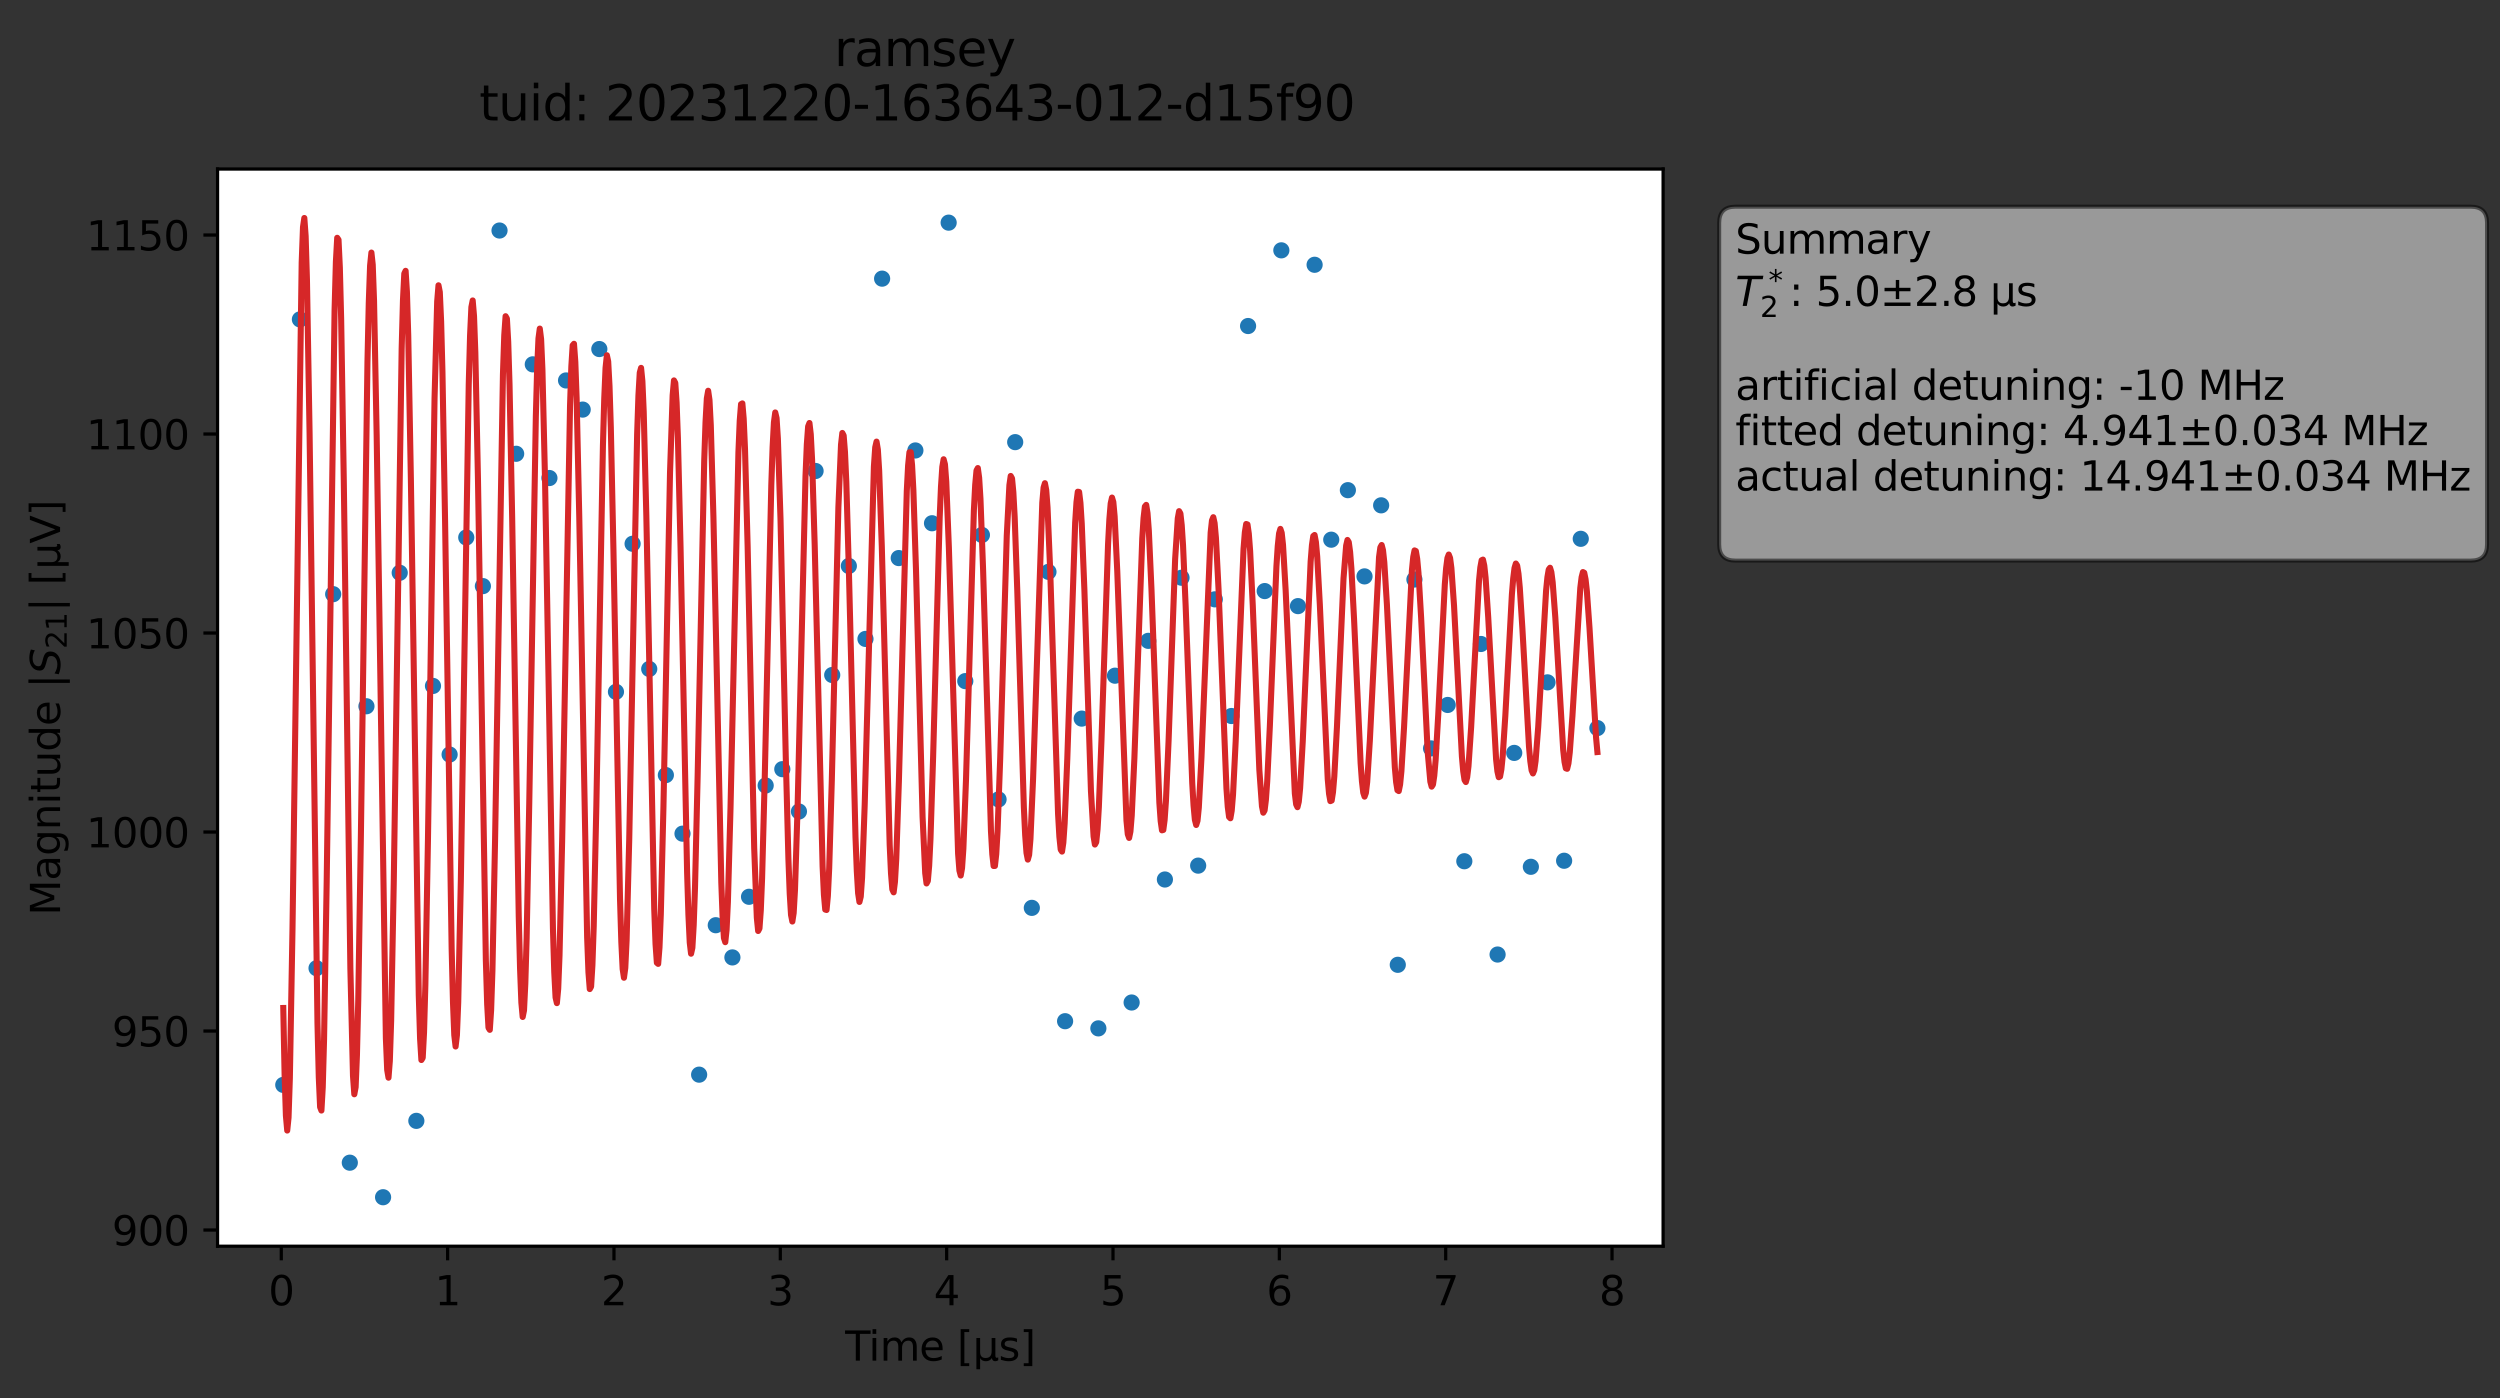 <?xml version="1.0" encoding="utf-8" standalone="no"?>
<!DOCTYPE svg PUBLIC "-//W3C//DTD SVG 1.1//EN"
  "http://www.w3.org/Graphics/SVG/1.1/DTD/svg11.dtd">
<svg xmlns:xlink="http://www.w3.org/1999/xlink" width="617.626pt" height="345.428pt" viewBox="0 0 617.626 345.428" xmlns="http://www.w3.org/2000/svg" version="1.1">
 <rect x="0" y="0" width="617.626" height="345.428" fill="#333333" stroke="none"/>
 <defs>
  <style type="text/css">*{stroke-linejoin: round; stroke-linecap: butt}</style>
 </defs>
 <g id="figure_1">
  <g id="patch_1">
   <path d="M 0 345.428 
L 617.626 345.428 
L 617.626 -0 
L 0 -0 
L 0 345.428 
z
" style="fill: none; opacity: 0"/>
  </g>
  <g id="axes_1">
   <g id="patch_2">
    <path d="M 53.75 307.872 
L 410.87 307.872 
L 410.87 41.76 
L 53.75 41.76 
z
" style="fill: #ffffff"/>
   </g>
   <g id="matplotlib.axis_1">
    <g id="xtick_1">
     <g id="line2d_1">
      <defs>
       <path id="m373c7eb86a" d="M 0 0 
L 0 3.5 
" style="stroke: #000000; stroke-width: 0.8"/>
      </defs>
      <g>
       <use xlink:href="#m373c7eb86a" x="69.49" y="307.872" style="stroke: #000000; stroke-width: 0.8"/>
      </g>
     </g>
     <g id="text_1">
      <!-- 0 -->
      <g transform="translate(66.308 322.47) scale(0.1 -0.1)">
       <defs>
        <path id="DejaVuSans-30" d="M 2034 4250 
Q 1547 4250 1301 3770 
Q 1056 3291 1056 2328 
Q 1056 1369 1301 889 
Q 1547 409 2034 409 
Q 2525 409 2770 889 
Q 3016 1369 3016 2328 
Q 3016 3291 2770 3770 
Q 2525 4250 2034 4250 
z
M 2034 4750 
Q 2819 4750 3233 4129 
Q 3647 3509 3647 2328 
Q 3647 1150 3233 529 
Q 2819 -91 2034 -91 
Q 1250 -91 836 529 
Q 422 1150 422 2328 
Q 422 3509 836 4129 
Q 1250 4750 2034 4750 
z
" transform="scale(0.016)"/>
       </defs>
       <use xlink:href="#DejaVuSans-30"/>
      </g>
     </g>
    </g>
    <g id="xtick_2">
     <g id="line2d_2">
      <g>
       <use xlink:href="#m373c7eb86a" x="110.585" y="307.872" style="stroke: #000000; stroke-width: 0.8"/>
      </g>
     </g>
     <g id="text_2">
      <!-- 1 -->
      <g transform="translate(107.404 322.47) scale(0.1 -0.1)">
       <defs>
        <path id="DejaVuSans-31" d="M 794 531 
L 1825 531 
L 1825 4091 
L 703 3866 
L 703 4441 
L 1819 4666 
L 2450 4666 
L 2450 531 
L 3481 531 
L 3481 0 
L 794 0 
L 794 531 
z
" transform="scale(0.016)"/>
       </defs>
       <use xlink:href="#DejaVuSans-31"/>
      </g>
     </g>
    </g>
    <g id="xtick_3">
     <g id="line2d_3">
      <g>
       <use xlink:href="#m373c7eb86a" x="151.681" y="307.872" style="stroke: #000000; stroke-width: 0.8"/>
      </g>
     </g>
     <g id="text_3">
      <!-- 2 -->
      <g transform="translate(148.499 322.47) scale(0.1 -0.1)">
       <defs>
        <path id="DejaVuSans-32" d="M 1228 531 
L 3431 531 
L 3431 0 
L 469 0 
L 469 531 
Q 828 903 1448 1529 
Q 2069 2156 2228 2338 
Q 2531 2678 2651 2914 
Q 2772 3150 2772 3378 
Q 2772 3750 2511 3984 
Q 2250 4219 1831 4219 
Q 1534 4219 1204 4116 
Q 875 4013 500 3803 
L 500 4441 
Q 881 4594 1212 4672 
Q 1544 4750 1819 4750 
Q 2544 4750 2975 4387 
Q 3406 4025 3406 3419 
Q 3406 3131 3298 2873 
Q 3191 2616 2906 2266 
Q 2828 2175 2409 1742 
Q 1991 1309 1228 531 
z
" transform="scale(0.016)"/>
       </defs>
       <use xlink:href="#DejaVuSans-32"/>
      </g>
     </g>
    </g>
    <g id="xtick_4">
     <g id="line2d_4">
      <g>
       <use xlink:href="#m373c7eb86a" x="192.776" y="307.872" style="stroke: #000000; stroke-width: 0.8"/>
      </g>
     </g>
     <g id="text_4">
      <!-- 3 -->
      <g transform="translate(189.595 322.47) scale(0.1 -0.1)">
       <defs>
        <path id="DejaVuSans-33" d="M 2597 2516 
Q 3050 2419 3304 2112 
Q 3559 1806 3559 1356 
Q 3559 666 3084 287 
Q 2609 -91 1734 -91 
Q 1441 -91 1130 -33 
Q 819 25 488 141 
L 488 750 
Q 750 597 1062 519 
Q 1375 441 1716 441 
Q 2309 441 2620 675 
Q 2931 909 2931 1356 
Q 2931 1769 2642 2001 
Q 2353 2234 1838 2234 
L 1294 2234 
L 1294 2753 
L 1863 2753 
Q 2328 2753 2575 2939 
Q 2822 3125 2822 3475 
Q 2822 3834 2567 4026 
Q 2313 4219 1838 4219 
Q 1578 4219 1281 4162 
Q 984 4106 628 3988 
L 628 4550 
Q 988 4650 1302 4700 
Q 1616 4750 1894 4750 
Q 2613 4750 3031 4423 
Q 3450 4097 3450 3541 
Q 3450 3153 3228 2886 
Q 3006 2619 2597 2516 
z
" transform="scale(0.016)"/>
       </defs>
       <use xlink:href="#DejaVuSans-33"/>
      </g>
     </g>
    </g>
    <g id="xtick_5">
     <g id="line2d_5">
      <g>
       <use xlink:href="#m373c7eb86a" x="233.872" y="307.872" style="stroke: #000000; stroke-width: 0.8"/>
      </g>
     </g>
     <g id="text_5">
      <!-- 4 -->
      <g transform="translate(230.69 322.47) scale(0.1 -0.1)">
       <defs>
        <path id="DejaVuSans-34" d="M 2419 4116 
L 825 1625 
L 2419 1625 
L 2419 4116 
z
M 2253 4666 
L 3047 4666 
L 3047 1625 
L 3713 1625 
L 3713 1100 
L 3047 1100 
L 3047 0 
L 2419 0 
L 2419 1100 
L 313 1100 
L 313 1709 
L 2253 4666 
z
" transform="scale(0.016)"/>
       </defs>
       <use xlink:href="#DejaVuSans-34"/>
      </g>
     </g>
    </g>
    <g id="xtick_6">
     <g id="line2d_6">
      <g>
       <use xlink:href="#m373c7eb86a" x="274.967" y="307.872" style="stroke: #000000; stroke-width: 0.8"/>
      </g>
     </g>
     <g id="text_6">
      <!-- 5 -->
      <g transform="translate(271.786 322.47) scale(0.1 -0.1)">
       <defs>
        <path id="DejaVuSans-35" d="M 691 4666 
L 3169 4666 
L 3169 4134 
L 1269 4134 
L 1269 2991 
Q 1406 3038 1543 3061 
Q 1681 3084 1819 3084 
Q 2600 3084 3056 2656 
Q 3513 2228 3513 1497 
Q 3513 744 3044 326 
Q 2575 -91 1722 -91 
Q 1428 -91 1123 -41 
Q 819 9 494 109 
L 494 744 
Q 775 591 1075 516 
Q 1375 441 1709 441 
Q 2250 441 2565 725 
Q 2881 1009 2881 1497 
Q 2881 1984 2565 2268 
Q 2250 2553 1709 2553 
Q 1456 2553 1204 2497 
Q 953 2441 691 2322 
L 691 4666 
z
" transform="scale(0.016)"/>
       </defs>
       <use xlink:href="#DejaVuSans-35"/>
      </g>
     </g>
    </g>
    <g id="xtick_7">
     <g id="line2d_7">
      <g>
       <use xlink:href="#m373c7eb86a" x="316.063" y="307.872" style="stroke: #000000; stroke-width: 0.8"/>
      </g>
     </g>
     <g id="text_7">
      <!-- 6 -->
      <g transform="translate(312.881 322.47) scale(0.1 -0.1)">
       <defs>
        <path id="DejaVuSans-36" d="M 2113 2584 
Q 1688 2584 1439 2293 
Q 1191 2003 1191 1497 
Q 1191 994 1439 701 
Q 1688 409 2113 409 
Q 2538 409 2786 701 
Q 3034 994 3034 1497 
Q 3034 2003 2786 2293 
Q 2538 2584 2113 2584 
z
M 3366 4563 
L 3366 3988 
Q 3128 4100 2886 4159 
Q 2644 4219 2406 4219 
Q 1781 4219 1451 3797 
Q 1122 3375 1075 2522 
Q 1259 2794 1537 2939 
Q 1816 3084 2150 3084 
Q 2853 3084 3261 2657 
Q 3669 2231 3669 1497 
Q 3669 778 3244 343 
Q 2819 -91 2113 -91 
Q 1303 -91 875 529 
Q 447 1150 447 2328 
Q 447 3434 972 4092 
Q 1497 4750 2381 4750 
Q 2619 4750 2861 4703 
Q 3103 4656 3366 4563 
z
" transform="scale(0.016)"/>
       </defs>
       <use xlink:href="#DejaVuSans-36"/>
      </g>
     </g>
    </g>
    <g id="xtick_8">
     <g id="line2d_8">
      <g>
       <use xlink:href="#m373c7eb86a" x="357.158" y="307.872" style="stroke: #000000; stroke-width: 0.8"/>
      </g>
     </g>
     <g id="text_8">
      <!-- 7 -->
      <g transform="translate(353.977 322.47) scale(0.1 -0.1)">
       <defs>
        <path id="DejaVuSans-37" d="M 525 4666 
L 3525 4666 
L 3525 4397 
L 1831 0 
L 1172 0 
L 2766 4134 
L 525 4134 
L 525 4666 
z
" transform="scale(0.016)"/>
       </defs>
       <use xlink:href="#DejaVuSans-37"/>
      </g>
     </g>
    </g>
    <g id="xtick_9">
     <g id="line2d_9">
      <g>
       <use xlink:href="#m373c7eb86a" x="398.254" y="307.872" style="stroke: #000000; stroke-width: 0.8"/>
      </g>
     </g>
     <g id="text_9">
      <!-- 8 -->
      <g transform="translate(395.072 322.47) scale(0.1 -0.1)">
       <defs>
        <path id="DejaVuSans-38" d="M 2034 2216 
Q 1584 2216 1326 1975 
Q 1069 1734 1069 1313 
Q 1069 891 1326 650 
Q 1584 409 2034 409 
Q 2484 409 2743 651 
Q 3003 894 3003 1313 
Q 3003 1734 2745 1975 
Q 2488 2216 2034 2216 
z
M 1403 2484 
Q 997 2584 770 2862 
Q 544 3141 544 3541 
Q 544 4100 942 4425 
Q 1341 4750 2034 4750 
Q 2731 4750 3128 4425 
Q 3525 4100 3525 3541 
Q 3525 3141 3298 2862 
Q 3072 2584 2669 2484 
Q 3125 2378 3379 2068 
Q 3634 1759 3634 1313 
Q 3634 634 3220 271 
Q 2806 -91 2034 -91 
Q 1263 -91 848 271 
Q 434 634 434 1313 
Q 434 1759 690 2068 
Q 947 2378 1403 2484 
z
M 1172 3481 
Q 1172 3119 1398 2916 
Q 1625 2713 2034 2713 
Q 2441 2713 2670 2916 
Q 2900 3119 2900 3481 
Q 2900 3844 2670 4047 
Q 2441 4250 2034 4250 
Q 1625 4250 1398 4047 
Q 1172 3844 1172 3481 
z
" transform="scale(0.016)"/>
       </defs>
       <use xlink:href="#DejaVuSans-38"/>
      </g>
     </g>
    </g>
    <g id="text_10">
     <!-- Time [μs] -->
     <g transform="translate(208.8 336.149) scale(0.1 -0.1)">
      <defs>
       <path id="DejaVuSans-54" d="M -19 4666 
L 3928 4666 
L 3928 4134 
L 2272 4134 
L 2272 0 
L 1638 0 
L 1638 4134 
L -19 4134 
L -19 4666 
z
" transform="scale(0.016)"/>
       <path id="DejaVuSans-69" d="M 603 3500 
L 1178 3500 
L 1178 0 
L 603 0 
L 603 3500 
z
M 603 4863 
L 1178 4863 
L 1178 4134 
L 603 4134 
L 603 4863 
z
" transform="scale(0.016)"/>
       <path id="DejaVuSans-6d" d="M 3328 2828 
Q 3544 3216 3844 3400 
Q 4144 3584 4550 3584 
Q 5097 3584 5394 3201 
Q 5691 2819 5691 2113 
L 5691 0 
L 5113 0 
L 5113 2094 
Q 5113 2597 4934 2840 
Q 4756 3084 4391 3084 
Q 3944 3084 3684 2787 
Q 3425 2491 3425 1978 
L 3425 0 
L 2847 0 
L 2847 2094 
Q 2847 2600 2669 2842 
Q 2491 3084 2119 3084 
Q 1678 3084 1418 2786 
Q 1159 2488 1159 1978 
L 1159 0 
L 581 0 
L 581 3500 
L 1159 3500 
L 1159 2956 
Q 1356 3278 1631 3431 
Q 1906 3584 2284 3584 
Q 2666 3584 2933 3390 
Q 3200 3197 3328 2828 
z
" transform="scale(0.016)"/>
       <path id="DejaVuSans-65" d="M 3597 1894 
L 3597 1613 
L 953 1613 
Q 991 1019 1311 708 
Q 1631 397 2203 397 
Q 2534 397 2845 478 
Q 3156 559 3463 722 
L 3463 178 
Q 3153 47 2828 -22 
Q 2503 -91 2169 -91 
Q 1331 -91 842 396 
Q 353 884 353 1716 
Q 353 2575 817 3079 
Q 1281 3584 2069 3584 
Q 2775 3584 3186 3129 
Q 3597 2675 3597 1894 
z
M 3022 2063 
Q 3016 2534 2758 2815 
Q 2500 3097 2075 3097 
Q 1594 3097 1305 2825 
Q 1016 2553 972 2059 
L 3022 2063 
z
" transform="scale(0.016)"/>
       <path id="DejaVuSans-20" transform="scale(0.016)"/>
       <path id="DejaVuSans-5b" d="M 550 4863 
L 1875 4863 
L 1875 4416 
L 1125 4416 
L 1125 -397 
L 1875 -397 
L 1875 -844 
L 550 -844 
L 550 4863 
z
" transform="scale(0.016)"/>
       <path id="DejaVuSans-3bc" d="M 544 -1331 
L 544 3500 
L 1119 3500 
L 1119 1325 
Q 1119 872 1334 640 
Q 1550 409 1972 409 
Q 2434 409 2667 671 
Q 2900 934 2900 1459 
L 2900 3500 
L 3475 3500 
L 3475 806 
Q 3475 619 3529 530 
Q 3584 441 3700 441 
Q 3728 441 3778 458 
Q 3828 475 3916 513 
L 3916 50 
Q 3788 -22 3673 -56 
Q 3559 -91 3450 -91 
Q 3234 -91 3106 31 
Q 2978 153 2931 403 
Q 2775 156 2548 32 
Q 2322 -91 2016 -91 
Q 1697 -91 1473 31 
Q 1250 153 1119 397 
L 1119 -1331 
L 544 -1331 
z
" transform="scale(0.016)"/>
       <path id="DejaVuSans-73" d="M 2834 3397 
L 2834 2853 
Q 2591 2978 2328 3040 
Q 2066 3103 1784 3103 
Q 1356 3103 1142 2972 
Q 928 2841 928 2578 
Q 928 2378 1081 2264 
Q 1234 2150 1697 2047 
L 1894 2003 
Q 2506 1872 2764 1633 
Q 3022 1394 3022 966 
Q 3022 478 2636 193 
Q 2250 -91 1575 -91 
Q 1294 -91 989 -36 
Q 684 19 347 128 
L 347 722 
Q 666 556 975 473 
Q 1284 391 1588 391 
Q 1994 391 2212 530 
Q 2431 669 2431 922 
Q 2431 1156 2273 1281 
Q 2116 1406 1581 1522 
L 1381 1569 
Q 847 1681 609 1914 
Q 372 2147 372 2553 
Q 372 3047 722 3315 
Q 1072 3584 1716 3584 
Q 2034 3584 2315 3537 
Q 2597 3491 2834 3397 
z
" transform="scale(0.016)"/>
       <path id="DejaVuSans-5d" d="M 1947 4863 
L 1947 -844 
L 622 -844 
L 622 -397 
L 1369 -397 
L 1369 4416 
L 622 4416 
L 622 4863 
L 1947 4863 
z
" transform="scale(0.016)"/>
      </defs>
      <use xlink:href="#DejaVuSans-54"/>
      <use xlink:href="#DejaVuSans-69" x="57.959"/>
      <use xlink:href="#DejaVuSans-6d" x="85.742"/>
      <use xlink:href="#DejaVuSans-65" x="183.154"/>
      <use xlink:href="#DejaVuSans-20" x="244.678"/>
      <use xlink:href="#DejaVuSans-5b" x="276.465"/>
      <use xlink:href="#DejaVuSans-3bc" x="315.479"/>
      <use xlink:href="#DejaVuSans-73" x="379.102"/>
      <use xlink:href="#DejaVuSans-5d" x="431.201"/>
     </g>
    </g>
   </g>
   <g id="matplotlib.axis_2">
    <g id="ytick_1">
     <g id="line2d_10">
      <defs>
       <path id="m3b651cd69f" d="M 0 0 
L -3.5 0 
" style="stroke: #000000; stroke-width: 0.8"/>
      </defs>
      <g>
       <use xlink:href="#m3b651cd69f" x="53.75" y="303.878" style="stroke: #000000; stroke-width: 0.8"/>
      </g>
     </g>
     <g id="text_11">
      <!-- 900 -->
      <g transform="translate(27.663 307.678) scale(0.1 -0.1)">
       <defs>
        <path id="DejaVuSans-39" d="M 703 97 
L 703 672 
Q 941 559 1184 500 
Q 1428 441 1663 441 
Q 2288 441 2617 861 
Q 2947 1281 2994 2138 
Q 2813 1869 2534 1725 
Q 2256 1581 1919 1581 
Q 1219 1581 811 2004 
Q 403 2428 403 3163 
Q 403 3881 828 4315 
Q 1253 4750 1959 4750 
Q 2769 4750 3195 4129 
Q 3622 3509 3622 2328 
Q 3622 1225 3098 567 
Q 2575 -91 1691 -91 
Q 1453 -91 1209 -44 
Q 966 3 703 97 
z
M 1959 2075 
Q 2384 2075 2632 2365 
Q 2881 2656 2881 3163 
Q 2881 3666 2632 3958 
Q 2384 4250 1959 4250 
Q 1534 4250 1286 3958 
Q 1038 3666 1038 3163 
Q 1038 2656 1286 2365 
Q 1534 2075 1959 2075 
z
" transform="scale(0.016)"/>
       </defs>
       <use xlink:href="#DejaVuSans-39"/>
       <use xlink:href="#DejaVuSans-30" x="63.623"/>
       <use xlink:href="#DejaVuSans-30" x="127.246"/>
      </g>
     </g>
    </g>
    <g id="ytick_2">
     <g id="line2d_11">
      <g>
       <use xlink:href="#m3b651cd69f" x="53.75" y="254.716" style="stroke: #000000; stroke-width: 0.8"/>
      </g>
     </g>
     <g id="text_12">
      <!-- 950 -->
      <g transform="translate(27.663 258.515) scale(0.1 -0.1)">
       <use xlink:href="#DejaVuSans-39"/>
       <use xlink:href="#DejaVuSans-35" x="63.623"/>
       <use xlink:href="#DejaVuSans-30" x="127.246"/>
      </g>
     </g>
    </g>
    <g id="ytick_3">
     <g id="line2d_12">
      <g>
       <use xlink:href="#m3b651cd69f" x="53.75" y="205.553" style="stroke: #000000; stroke-width: 0.8"/>
      </g>
     </g>
     <g id="text_13">
      <!-- 1000 -->
      <g transform="translate(21.3 209.352) scale(0.1 -0.1)">
       <use xlink:href="#DejaVuSans-31"/>
       <use xlink:href="#DejaVuSans-30" x="63.623"/>
       <use xlink:href="#DejaVuSans-30" x="127.246"/>
       <use xlink:href="#DejaVuSans-30" x="190.869"/>
      </g>
     </g>
    </g>
    <g id="ytick_4">
     <g id="line2d_13">
      <g>
       <use xlink:href="#m3b651cd69f" x="53.75" y="156.39" style="stroke: #000000; stroke-width: 0.8"/>
      </g>
     </g>
     <g id="text_14">
      <!-- 1050 -->
      <g transform="translate(21.3 160.189) scale(0.1 -0.1)">
       <use xlink:href="#DejaVuSans-31"/>
       <use xlink:href="#DejaVuSans-30" x="63.623"/>
       <use xlink:href="#DejaVuSans-35" x="127.246"/>
       <use xlink:href="#DejaVuSans-30" x="190.869"/>
      </g>
     </g>
    </g>
    <g id="ytick_5">
     <g id="line2d_14">
      <g>
       <use xlink:href="#m3b651cd69f" x="53.75" y="107.227" style="stroke: #000000; stroke-width: 0.8"/>
      </g>
     </g>
     <g id="text_15">
      <!-- 1100 -->
      <g transform="translate(21.3 111.026) scale(0.1 -0.1)">
       <use xlink:href="#DejaVuSans-31"/>
       <use xlink:href="#DejaVuSans-31" x="63.623"/>
       <use xlink:href="#DejaVuSans-30" x="127.246"/>
       <use xlink:href="#DejaVuSans-30" x="190.869"/>
      </g>
     </g>
    </g>
    <g id="ytick_6">
     <g id="line2d_15">
      <g>
       <use xlink:href="#m3b651cd69f" x="53.75" y="58.064" style="stroke: #000000; stroke-width: 0.8"/>
      </g>
     </g>
     <g id="text_16">
      <!-- 1150 -->
      <g transform="translate(21.3 61.863) scale(0.1 -0.1)">
       <use xlink:href="#DejaVuSans-31"/>
       <use xlink:href="#DejaVuSans-31" x="63.623"/>
       <use xlink:href="#DejaVuSans-35" x="127.246"/>
       <use xlink:href="#DejaVuSans-30" x="190.869"/>
      </g>
     </g>
    </g>
    <g id="text_17">
     <!-- Magnitude |$S_{21}|$ [μV] -->
     <g transform="translate(14.9 226.166) rotate(-90) scale(0.1 -0.1)">
      <defs>
       <path id="DejaVuSans-4d" d="M 628 4666 
L 1569 4666 
L 2759 1491 
L 3956 4666 
L 4897 4666 
L 4897 0 
L 4281 0 
L 4281 4097 
L 3078 897 
L 2444 897 
L 1241 4097 
L 1241 0 
L 628 0 
L 628 4666 
z
" transform="scale(0.016)"/>
       <path id="DejaVuSans-61" d="M 2194 1759 
Q 1497 1759 1228 1600 
Q 959 1441 959 1056 
Q 959 750 1161 570 
Q 1363 391 1709 391 
Q 2188 391 2477 730 
Q 2766 1069 2766 1631 
L 2766 1759 
L 2194 1759 
z
M 3341 1997 
L 3341 0 
L 2766 0 
L 2766 531 
Q 2569 213 2275 61 
Q 1981 -91 1556 -91 
Q 1019 -91 701 211 
Q 384 513 384 1019 
Q 384 1609 779 1909 
Q 1175 2209 1959 2209 
L 2766 2209 
L 2766 2266 
Q 2766 2663 2505 2880 
Q 2244 3097 1772 3097 
Q 1472 3097 1187 3025 
Q 903 2953 641 2809 
L 641 3341 
Q 956 3463 1253 3523 
Q 1550 3584 1831 3584 
Q 2591 3584 2966 3190 
Q 3341 2797 3341 1997 
z
" transform="scale(0.016)"/>
       <path id="DejaVuSans-67" d="M 2906 1791 
Q 2906 2416 2648 2759 
Q 2391 3103 1925 3103 
Q 1463 3103 1205 2759 
Q 947 2416 947 1791 
Q 947 1169 1205 825 
Q 1463 481 1925 481 
Q 2391 481 2648 825 
Q 2906 1169 2906 1791 
z
M 3481 434 
Q 3481 -459 3084 -895 
Q 2688 -1331 1869 -1331 
Q 1566 -1331 1297 -1286 
Q 1028 -1241 775 -1147 
L 775 -588 
Q 1028 -725 1275 -790 
Q 1522 -856 1778 -856 
Q 2344 -856 2625 -561 
Q 2906 -266 2906 331 
L 2906 616 
Q 2728 306 2450 153 
Q 2172 0 1784 0 
Q 1141 0 747 490 
Q 353 981 353 1791 
Q 353 2603 747 3093 
Q 1141 3584 1784 3584 
Q 2172 3584 2450 3431 
Q 2728 3278 2906 2969 
L 2906 3500 
L 3481 3500 
L 3481 434 
z
" transform="scale(0.016)"/>
       <path id="DejaVuSans-6e" d="M 3513 2113 
L 3513 0 
L 2938 0 
L 2938 2094 
Q 2938 2591 2744 2837 
Q 2550 3084 2163 3084 
Q 1697 3084 1428 2787 
Q 1159 2491 1159 1978 
L 1159 0 
L 581 0 
L 581 3500 
L 1159 3500 
L 1159 2956 
Q 1366 3272 1645 3428 
Q 1925 3584 2291 3584 
Q 2894 3584 3203 3211 
Q 3513 2838 3513 2113 
z
" transform="scale(0.016)"/>
       <path id="DejaVuSans-74" d="M 1172 4494 
L 1172 3500 
L 2356 3500 
L 2356 3053 
L 1172 3053 
L 1172 1153 
Q 1172 725 1289 603 
Q 1406 481 1766 481 
L 2356 481 
L 2356 0 
L 1766 0 
Q 1100 0 847 248 
Q 594 497 594 1153 
L 594 3053 
L 172 3053 
L 172 3500 
L 594 3500 
L 594 4494 
L 1172 4494 
z
" transform="scale(0.016)"/>
       <path id="DejaVuSans-75" d="M 544 1381 
L 544 3500 
L 1119 3500 
L 1119 1403 
Q 1119 906 1312 657 
Q 1506 409 1894 409 
Q 2359 409 2629 706 
Q 2900 1003 2900 1516 
L 2900 3500 
L 3475 3500 
L 3475 0 
L 2900 0 
L 2900 538 
Q 2691 219 2414 64 
Q 2138 -91 1772 -91 
Q 1169 -91 856 284 
Q 544 659 544 1381 
z
M 1991 3584 
L 1991 3584 
z
" transform="scale(0.016)"/>
       <path id="DejaVuSans-64" d="M 2906 2969 
L 2906 4863 
L 3481 4863 
L 3481 0 
L 2906 0 
L 2906 525 
Q 2725 213 2448 61 
Q 2172 -91 1784 -91 
Q 1150 -91 751 415 
Q 353 922 353 1747 
Q 353 2572 751 3078 
Q 1150 3584 1784 3584 
Q 2172 3584 2448 3432 
Q 2725 3281 2906 2969 
z
M 947 1747 
Q 947 1113 1208 752 
Q 1469 391 1925 391 
Q 2381 391 2643 752 
Q 2906 1113 2906 1747 
Q 2906 2381 2643 2742 
Q 2381 3103 1925 3103 
Q 1469 3103 1208 2742 
Q 947 2381 947 1747 
z
" transform="scale(0.016)"/>
       <path id="DejaVuSans-7c" d="M 1344 4891 
L 1344 -1509 
L 813 -1509 
L 813 4891 
L 1344 4891 
z
" transform="scale(0.016)"/>
       <path id="DejaVuSans-Oblique-53" d="M 3859 4513 
L 3738 3897 
Q 3422 4066 3111 4152 
Q 2800 4238 2509 4238 
Q 1944 4238 1609 3991 
Q 1275 3744 1275 3334 
Q 1275 3109 1398 2989 
Q 1522 2869 2034 2731 
L 2413 2638 
Q 3053 2472 3303 2217 
Q 3553 1963 3553 1503 
Q 3553 797 2998 353 
Q 2444 -91 1538 -91 
Q 1166 -91 791 -17 
Q 416 56 38 206 
L 166 856 
Q 513 641 861 531 
Q 1209 422 1556 422 
Q 2147 422 2503 684 
Q 2859 947 2859 1369 
Q 2859 1650 2717 1795 
Q 2575 1941 2106 2059 
L 1728 2156 
Q 1081 2325 845 2545 
Q 609 2766 609 3163 
Q 609 3859 1145 4304 
Q 1681 4750 2541 4750 
Q 2875 4750 3203 4690 
Q 3531 4631 3859 4513 
z
" transform="scale(0.016)"/>
       <path id="DejaVuSans-56" d="M 1831 0 
L 50 4666 
L 709 4666 
L 2188 738 
L 3669 4666 
L 4325 4666 
L 2547 0 
L 1831 0 
z
" transform="scale(0.016)"/>
      </defs>
      <use xlink:href="#DejaVuSans-4d" transform="translate(0 0.578)"/>
      <use xlink:href="#DejaVuSans-61" transform="translate(86.279 0.578)"/>
      <use xlink:href="#DejaVuSans-67" transform="translate(147.559 0.578)"/>
      <use xlink:href="#DejaVuSans-6e" transform="translate(211.035 0.578)"/>
      <use xlink:href="#DejaVuSans-69" transform="translate(274.414 0.578)"/>
      <use xlink:href="#DejaVuSans-74" transform="translate(302.197 0.578)"/>
      <use xlink:href="#DejaVuSans-75" transform="translate(341.406 0.578)"/>
      <use xlink:href="#DejaVuSans-64" transform="translate(404.785 0.578)"/>
      <use xlink:href="#DejaVuSans-65" transform="translate(468.262 0.578)"/>
      <use xlink:href="#DejaVuSans-20" transform="translate(529.785 0.578)"/>
      <use xlink:href="#DejaVuSans-7c" transform="translate(561.572 0.578)"/>
      <use xlink:href="#DejaVuSans-Oblique-53" transform="translate(595.264 0.578)"/>
      <use xlink:href="#DejaVuSans-32" transform="translate(658.74 -15.828) scale(0.7)"/>
      <use xlink:href="#DejaVuSans-31" transform="translate(703.276 -15.828) scale(0.7)"/>
      <use xlink:href="#DejaVuSans-7c" transform="translate(750.547 0.578)"/>
      <use xlink:href="#DejaVuSans-20" transform="translate(784.238 0.578)"/>
      <use xlink:href="#DejaVuSans-5b" transform="translate(816.025 0.578)"/>
      <use xlink:href="#DejaVuSans-3bc" transform="translate(855.039 0.578)"/>
      <use xlink:href="#DejaVuSans-56" transform="translate(918.662 0.578)"/>
      <use xlink:href="#DejaVuSans-5d" transform="translate(987.07 0.578)"/>
     </g>
    </g>
   </g>
   <g id="line2d_16">
    <defs>
     <path id="m1b94266e58" d="M 0 1.5 
C 0.398 1.5 0.779 1.342 1.061 1.061 
C 1.342 0.779 1.5 0.398 1.5 0 
C 1.5 -0.398 1.342 -0.779 1.061 -1.061 
C 0.779 -1.342 0.398 -1.5 0 -1.5 
C -0.398 -1.5 -0.779 -1.342 -1.061 -1.061 
C -1.342 -0.779 -1.5 -0.398 -1.5 0 
C -1.5 0.398 -1.342 0.779 -1.061 1.061 
C -0.779 1.342 -0.398 1.5 0 1.5 
z
" style="stroke: #1f77b4"/>
    </defs>
    <g clip-path="url(#p360088292a)">
     <use xlink:href="#m1b94266e58" x="69.983" y="268.022" style="fill: #1f77b4; stroke: #1f77b4"/>
     <use xlink:href="#m1b94266e58" x="74.092" y="78.909" style="fill: #1f77b4; stroke: #1f77b4"/>
     <use xlink:href="#m1b94266e58" x="78.202" y="239.191" style="fill: #1f77b4; stroke: #1f77b4"/>
     <use xlink:href="#m1b94266e58" x="82.311" y="146.79" style="fill: #1f77b4; stroke: #1f77b4"/>
     <use xlink:href="#m1b94266e58" x="86.421" y="287.243" style="fill: #1f77b4; stroke: #1f77b4"/>
     <use xlink:href="#m1b94266e58" x="90.53" y="174.482" style="fill: #1f77b4; stroke: #1f77b4"/>
     <use xlink:href="#m1b94266e58" x="94.64" y="295.776" style="fill: #1f77b4; stroke: #1f77b4"/>
     <use xlink:href="#m1b94266e58" x="98.75" y="141.504" style="fill: #1f77b4; stroke: #1f77b4"/>
     <use xlink:href="#m1b94266e58" x="102.859" y="276.908" style="fill: #1f77b4; stroke: #1f77b4"/>
     <use xlink:href="#m1b94266e58" x="106.969" y="169.46" style="fill: #1f77b4; stroke: #1f77b4"/>
     <use xlink:href="#m1b94266e58" x="111.078" y="186.409" style="fill: #1f77b4; stroke: #1f77b4"/>
     <use xlink:href="#m1b94266e58" x="115.188" y="132.783" style="fill: #1f77b4; stroke: #1f77b4"/>
     <use xlink:href="#m1b94266e58" x="119.297" y="144.8" style="fill: #1f77b4; stroke: #1f77b4"/>
     <use xlink:href="#m1b94266e58" x="123.407" y="56.951" style="fill: #1f77b4; stroke: #1f77b4"/>
     <use xlink:href="#m1b94266e58" x="127.516" y="112.107" style="fill: #1f77b4; stroke: #1f77b4"/>
     <use xlink:href="#m1b94266e58" x="131.626" y="90.012" style="fill: #1f77b4; stroke: #1f77b4"/>
     <use xlink:href="#m1b94266e58" x="135.736" y="118.098" style="fill: #1f77b4; stroke: #1f77b4"/>
     <use xlink:href="#m1b94266e58" x="139.845" y="93.992" style="fill: #1f77b4; stroke: #1f77b4"/>
     <use xlink:href="#m1b94266e58" x="143.955" y="101.19" style="fill: #1f77b4; stroke: #1f77b4"/>
     <use xlink:href="#m1b94266e58" x="148.064" y="86.231" style="fill: #1f77b4; stroke: #1f77b4"/>
     <use xlink:href="#m1b94266e58" x="152.174" y="170.917" style="fill: #1f77b4; stroke: #1f77b4"/>
     <use xlink:href="#m1b94266e58" x="156.283" y="134.338" style="fill: #1f77b4; stroke: #1f77b4"/>
     <use xlink:href="#m1b94266e58" x="160.393" y="165.268" style="fill: #1f77b4; stroke: #1f77b4"/>
     <use xlink:href="#m1b94266e58" x="164.502" y="191.486" style="fill: #1f77b4; stroke: #1f77b4"/>
     <use xlink:href="#m1b94266e58" x="168.612" y="205.957" style="fill: #1f77b4; stroke: #1f77b4"/>
     <use xlink:href="#m1b94266e58" x="172.722" y="265.495" style="fill: #1f77b4; stroke: #1f77b4"/>
     <use xlink:href="#m1b94266e58" x="176.831" y="228.575" style="fill: #1f77b4; stroke: #1f77b4"/>
     <use xlink:href="#m1b94266e58" x="180.941" y="236.531" style="fill: #1f77b4; stroke: #1f77b4"/>
     <use xlink:href="#m1b94266e58" x="185.05" y="221.552" style="fill: #1f77b4; stroke: #1f77b4"/>
     <use xlink:href="#m1b94266e58" x="189.16" y="194.058" style="fill: #1f77b4; stroke: #1f77b4"/>
     <use xlink:href="#m1b94266e58" x="193.269" y="190.025" style="fill: #1f77b4; stroke: #1f77b4"/>
     <use xlink:href="#m1b94266e58" x="197.379" y="200.481" style="fill: #1f77b4; stroke: #1f77b4"/>
     <use xlink:href="#m1b94266e58" x="201.488" y="116.358" style="fill: #1f77b4; stroke: #1f77b4"/>
     <use xlink:href="#m1b94266e58" x="205.598" y="166.76" style="fill: #1f77b4; stroke: #1f77b4"/>
     <use xlink:href="#m1b94266e58" x="209.707" y="139.826" style="fill: #1f77b4; stroke: #1f77b4"/>
     <use xlink:href="#m1b94266e58" x="213.817" y="157.847" style="fill: #1f77b4; stroke: #1f77b4"/>
     <use xlink:href="#m1b94266e58" x="217.927" y="68.841" style="fill: #1f77b4; stroke: #1f77b4"/>
     <use xlink:href="#m1b94266e58" x="222.036" y="137.871" style="fill: #1f77b4; stroke: #1f77b4"/>
     <use xlink:href="#m1b94266e58" x="226.146" y="111.285" style="fill: #1f77b4; stroke: #1f77b4"/>
     <use xlink:href="#m1b94266e58" x="230.255" y="129.27" style="fill: #1f77b4; stroke: #1f77b4"/>
     <use xlink:href="#m1b94266e58" x="234.365" y="55.007" style="fill: #1f77b4; stroke: #1f77b4"/>
     <use xlink:href="#m1b94266e58" x="238.474" y="168.272" style="fill: #1f77b4; stroke: #1f77b4"/>
     <use xlink:href="#m1b94266e58" x="242.584" y="132.167" style="fill: #1f77b4; stroke: #1f77b4"/>
     <use xlink:href="#m1b94266e58" x="246.693" y="197.494" style="fill: #1f77b4; stroke: #1f77b4"/>
     <use xlink:href="#m1b94266e58" x="250.803" y="109.231" style="fill: #1f77b4; stroke: #1f77b4"/>
     <use xlink:href="#m1b94266e58" x="254.913" y="224.288" style="fill: #1f77b4; stroke: #1f77b4"/>
     <use xlink:href="#m1b94266e58" x="259.022" y="141.279" style="fill: #1f77b4; stroke: #1f77b4"/>
     <use xlink:href="#m1b94266e58" x="263.132" y="252.288" style="fill: #1f77b4; stroke: #1f77b4"/>
     <use xlink:href="#m1b94266e58" x="267.241" y="177.532" style="fill: #1f77b4; stroke: #1f77b4"/>
     <use xlink:href="#m1b94266e58" x="271.351" y="254.059" style="fill: #1f77b4; stroke: #1f77b4"/>
     <use xlink:href="#m1b94266e58" x="275.46" y="166.93" style="fill: #1f77b4; stroke: #1f77b4"/>
     <use xlink:href="#m1b94266e58" x="279.57" y="247.671" style="fill: #1f77b4; stroke: #1f77b4"/>
     <use xlink:href="#m1b94266e58" x="283.679" y="158.321" style="fill: #1f77b4; stroke: #1f77b4"/>
     <use xlink:href="#m1b94266e58" x="287.789" y="217.281" style="fill: #1f77b4; stroke: #1f77b4"/>
     <use xlink:href="#m1b94266e58" x="291.898" y="142.73" style="fill: #1f77b4; stroke: #1f77b4"/>
     <use xlink:href="#m1b94266e58" x="296.008" y="213.854" style="fill: #1f77b4; stroke: #1f77b4"/>
     <use xlink:href="#m1b94266e58" x="300.118" y="148.069" style="fill: #1f77b4; stroke: #1f77b4"/>
     <use xlink:href="#m1b94266e58" x="304.227" y="176.892" style="fill: #1f77b4; stroke: #1f77b4"/>
     <use xlink:href="#m1b94266e58" x="308.337" y="80.544" style="fill: #1f77b4; stroke: #1f77b4"/>
     <use xlink:href="#m1b94266e58" x="312.446" y="146.024" style="fill: #1f77b4; stroke: #1f77b4"/>
     <use xlink:href="#m1b94266e58" x="316.556" y="61.847" style="fill: #1f77b4; stroke: #1f77b4"/>
     <use xlink:href="#m1b94266e58" x="320.665" y="149.741" style="fill: #1f77b4; stroke: #1f77b4"/>
     <use xlink:href="#m1b94266e58" x="324.775" y="65.413" style="fill: #1f77b4; stroke: #1f77b4"/>
     <use xlink:href="#m1b94266e58" x="328.884" y="133.331" style="fill: #1f77b4; stroke: #1f77b4"/>
     <use xlink:href="#m1b94266e58" x="332.994" y="121.095" style="fill: #1f77b4; stroke: #1f77b4"/>
     <use xlink:href="#m1b94266e58" x="337.104" y="142.397" style="fill: #1f77b4; stroke: #1f77b4"/>
     <use xlink:href="#m1b94266e58" x="341.213" y="124.843" style="fill: #1f77b4; stroke: #1f77b4"/>
     <use xlink:href="#m1b94266e58" x="345.323" y="238.357" style="fill: #1f77b4; stroke: #1f77b4"/>
     <use xlink:href="#m1b94266e58" x="349.432" y="143.171" style="fill: #1f77b4; stroke: #1f77b4"/>
     <use xlink:href="#m1b94266e58" x="353.542" y="184.894" style="fill: #1f77b4; stroke: #1f77b4"/>
     <use xlink:href="#m1b94266e58" x="357.651" y="174.161" style="fill: #1f77b4; stroke: #1f77b4"/>
     <use xlink:href="#m1b94266e58" x="361.761" y="212.769" style="fill: #1f77b4; stroke: #1f77b4"/>
     <use xlink:href="#m1b94266e58" x="365.87" y="159.097" style="fill: #1f77b4; stroke: #1f77b4"/>
     <use xlink:href="#m1b94266e58" x="369.98" y="235.819" style="fill: #1f77b4; stroke: #1f77b4"/>
     <use xlink:href="#m1b94266e58" x="374.09" y="186.005" style="fill: #1f77b4; stroke: #1f77b4"/>
     <use xlink:href="#m1b94266e58" x="378.199" y="214.142" style="fill: #1f77b4; stroke: #1f77b4"/>
     <use xlink:href="#m1b94266e58" x="382.309" y="168.575" style="fill: #1f77b4; stroke: #1f77b4"/>
     <use xlink:href="#m1b94266e58" x="386.418" y="212.648" style="fill: #1f77b4; stroke: #1f77b4"/>
     <use xlink:href="#m1b94266e58" x="390.528" y="133.113" style="fill: #1f77b4; stroke: #1f77b4"/>
     <use xlink:href="#m1b94266e58" x="394.637" y="179.876" style="fill: #1f77b4; stroke: #1f77b4"/>
    </g>
   </g>
   <g id="line2d_17">
    <path d="M 69.983 249.023 
L 70.308 265.351 
L 70.633 275.644 
L 70.958 279.302 
L 71.283 276.129 
L 71.608 266.336 
L 72.258 229.675 
L 74.532 64.883 
L 74.857 56.083 
L 75.182 53.856 
L 75.507 58.315 
L 75.832 69.172 
L 76.482 107.057 
L 78.432 252.75 
L 78.757 266.168 
L 79.082 273.511 
L 79.407 274.357 
L 79.732 268.676 
L 80.057 256.83 
L 80.707 217.876 
L 82.657 76.664 
L 82.982 64.673 
L 83.307 58.75 
L 83.632 59.232 
L 83.957 66.069 
L 84.282 78.832 
L 84.932 118.7 
L 86.557 239.193 
L 87.207 265.796 
L 87.532 270.338 
L 87.857 268.583 
L 88.182 260.656 
L 88.507 247.049 
L 89.157 206.417 
L 90.781 89.493 
L 91.106 74.813 
L 91.431 65.604 
L 91.756 62.399 
L 92.081 65.371 
L 92.406 74.323 
L 93.056 107.625 
L 95.331 256.471 
L 95.656 264.331 
L 95.981 266.243 
L 96.306 262.111 
L 96.631 252.201 
L 97.281 217.801 
L 99.231 86.166 
L 99.556 74.119 
L 99.881 67.576 
L 100.206 66.911 
L 100.531 72.145 
L 100.856 82.946 
L 101.506 118.302 
L 103.456 245.861 
L 103.781 256.617 
L 104.106 261.877 
L 104.431 261.343 
L 104.756 255.067 
L 105.081 243.441 
L 105.73 207.268 
L 107.355 98.391 
L 108.005 74.499 
L 108.33 70.486 
L 108.655 72.169 
L 108.98 79.428 
L 109.305 91.813 
L 109.955 128.666 
L 111.58 234.296 
L 111.905 247.493 
L 112.23 255.733 
L 112.555 258.538 
L 112.88 255.757 
L 113.205 247.574 
L 113.855 217.324 
L 115.805 94.884 
L 116.13 82.885 
L 116.455 75.865 
L 116.78 74.228 
L 117.105 78.055 
L 117.43 87.1 
L 118.08 118.334 
L 120.03 237.266 
L 120.355 248.08 
L 120.68 253.909 
L 121.005 254.421 
L 121.329 249.6 
L 121.654 239.753 
L 122.304 207.663 
L 124.254 92.439 
L 124.579 82.793 
L 124.904 78.123 
L 125.229 78.694 
L 125.554 84.454 
L 125.879 95.043 
L 126.529 127.862 
L 128.154 226.242 
L 128.479 239.199 
L 128.804 247.697 
L 129.129 251.24 
L 129.454 249.633 
L 129.779 242.986 
L 130.104 231.715 
L 130.754 198.289 
L 132.379 102.864 
L 132.704 91.001 
L 133.029 83.63 
L 133.354 81.178 
L 133.679 83.777 
L 134.004 91.255 
L 134.654 118.732 
L 136.604 229.378 
L 136.929 240.157 
L 137.253 246.425 
L 137.578 247.823 
L 137.903 244.28 
L 138.228 236.026 
L 138.878 207.667 
L 140.828 100.215 
L 141.153 90.507 
L 141.478 85.315 
L 141.803 84.934 
L 142.128 89.373 
L 142.453 98.349 
L 143.103 127.473 
L 145.053 231.553 
L 145.378 240.204 
L 145.703 244.349 
L 146.028 243.753 
L 146.353 238.467 
L 146.678 228.823 
L 147.328 199.047 
L 148.953 110.155 
L 149.278 98.501 
L 149.603 90.889 
L 149.928 87.762 
L 150.253 89.294 
L 150.578 95.378 
L 150.903 105.635 
L 151.553 135.951 
L 153.177 222.156 
L 153.502 232.819 
L 153.827 239.412 
L 154.152 241.553 
L 154.477 239.127 
L 154.802 232.294 
L 155.452 207.337 
L 157.402 107.351 
L 157.727 97.669 
L 158.052 92.072 
L 158.377 90.884 
L 158.702 94.161 
L 159.027 101.693 
L 159.677 127.441 
L 161.627 224.52 
L 161.952 233.233 
L 162.277 237.856 
L 162.602 238.127 
L 162.927 234.042 
L 163.252 225.86 
L 163.902 199.428 
L 165.527 116.8 
L 166.177 97.658 
L 166.502 93.982 
L 166.827 94.593 
L 167.152 99.442 
L 167.477 108.224 
L 168.127 135.238 
L 169.751 215.557 
L 170.076 226.038 
L 170.401 232.856 
L 170.726 235.613 
L 171.051 234.157 
L 171.376 228.589 
L 171.701 219.255 
L 172.351 191.76 
L 173.976 113.887 
L 174.301 104.302 
L 174.626 98.405 
L 174.951 96.539 
L 175.276 98.801 
L 175.601 105.044 
L 176.251 127.712 
L 178.201 218.063 
L 178.526 226.76 
L 178.851 231.756 
L 179.176 232.762 
L 179.501 229.732 
L 179.826 222.859 
L 180.476 199.484 
L 182.426 111.778 
L 182.751 103.958 
L 183.076 99.842 
L 183.401 99.664 
L 183.726 103.423 
L 184.051 110.88 
L 184.701 134.868 
L 186.325 209.541 
L 186.975 226.74 
L 187.3 230 
L 187.625 229.383 
L 187.95 224.935 
L 188.275 216.937 
L 188.925 192.431 
L 190.55 119.86 
L 190.875 110.433 
L 191.2 104.328 
L 191.525 101.898 
L 191.85 103.278 
L 192.175 108.373 
L 192.825 128.24 
L 194.125 187.092 
L 194.775 212.149 
L 195.1 220.764 
L 195.425 226.036 
L 195.75 227.662 
L 196.075 225.554 
L 196.4 219.851 
L 197.05 199.263 
L 199 117.62 
L 199.325 109.808 
L 199.65 105.35 
L 199.975 104.501 
L 200.3 107.302 
L 200.624 113.572 
L 201.274 134.793 
L 203.224 214.03 
L 203.549 221.047 
L 203.874 224.711 
L 204.199 224.811 
L 204.524 221.354 
L 204.849 214.557 
L 205.499 192.789 
L 207.124 125.306 
L 207.774 109.853 
L 208.099 106.963 
L 208.424 107.581 
L 208.749 111.658 
L 209.074 118.941 
L 209.724 141.173 
L 211.349 206.742 
L 211.674 215.22 
L 211.999 220.687 
L 212.324 222.827 
L 212.649 221.521 
L 212.974 216.859 
L 213.624 198.808 
L 215.899 115.229 
L 216.224 110.515 
L 216.548 109.101 
L 216.873 111.064 
L 217.198 116.273 
L 217.848 134.971 
L 219.798 208.744 
L 220.123 215.76 
L 220.448 219.738 
L 220.773 220.45 
L 221.098 217.863 
L 221.423 212.143 
L 222.073 192.878 
L 224.023 121.294 
L 224.348 114.997 
L 224.673 111.737 
L 224.998 111.701 
L 225.323 114.88 
L 225.648 121.074 
L 226.298 140.828 
L 227.923 201.812 
L 228.573 215.695 
L 228.898 218.256 
L 229.223 217.644 
L 229.548 213.906 
L 229.873 207.275 
L 230.523 187.107 
L 232.148 127.865 
L 232.472 120.242 
L 232.797 115.346 
L 233.122 113.463 
L 233.447 114.696 
L 233.772 118.961 
L 234.422 135.362 
L 236.697 210.86 
L 237.022 215.074 
L 237.347 216.301 
L 237.672 214.476 
L 237.997 209.718 
L 238.647 192.737 
L 240.597 126.076 
L 240.922 119.776 
L 241.247 116.227 
L 241.572 115.634 
L 241.897 118.022 
L 242.222 123.239 
L 242.872 140.728 
L 244.822 205.396 
L 245.147 211.047 
L 245.472 213.947 
L 245.797 213.93 
L 246.122 211.008 
L 246.447 205.364 
L 247.097 187.438 
L 248.721 132.328 
L 249.371 119.856 
L 249.696 117.588 
L 250.021 118.189 
L 250.346 121.616 
L 250.671 127.653 
L 251.321 145.948 
L 252.946 199.473 
L 253.271 206.328 
L 253.596 210.71 
L 253.921 212.366 
L 254.246 211.204 
L 254.571 207.303 
L 255.221 192.402 
L 257.496 124.205 
L 257.821 120.438 
L 258.146 119.375 
L 258.471 121.071 
L 258.796 125.416 
L 259.446 140.837 
L 261.396 201.071 
L 261.721 206.728 
L 262.046 209.894 
L 262.371 210.385 
L 262.696 208.181 
L 263.021 203.422 
L 263.671 187.546 
L 265.62 129.126 
L 265.945 124.056 
L 266.27 121.477 
L 266.595 121.537 
L 266.92 124.222 
L 267.245 129.365 
L 267.895 145.632 
L 269.52 195.432 
L 270.17 206.636 
L 270.495 208.644 
L 270.82 208.057 
L 271.145 204.917 
L 271.47 199.42 
L 272.12 182.824 
L 273.745 134.467 
L 274.07 128.303 
L 274.395 124.38 
L 274.72 122.925 
L 275.045 124.018 
L 275.37 127.586 
L 276.02 141.123 
L 278.295 202.724 
L 278.62 206.091 
L 278.945 207.01 
L 279.27 205.435 
L 279.595 201.468 
L 280.244 187.464 
L 282.194 133.039 
L 282.519 127.959 
L 282.844 125.136 
L 283.169 124.734 
L 283.494 126.767 
L 283.819 131.107 
L 284.469 145.518 
L 286.419 198.293 
L 286.744 202.841 
L 287.069 205.134 
L 287.394 205.039 
L 287.719 202.572 
L 288.044 197.887 
L 288.694 183.126 
L 290.319 138.124 
L 290.969 128.06 
L 291.294 126.283 
L 291.619 126.854 
L 291.944 129.731 
L 292.269 134.735 
L 292.919 149.789 
L 294.544 193.478 
L 294.869 199.019 
L 295.194 202.531 
L 295.519 203.808 
L 295.843 202.781 
L 296.168 199.519 
L 296.818 187.22 
L 299.093 131.579 
L 299.418 128.57 
L 299.743 127.777 
L 300.068 129.239 
L 300.393 132.861 
L 301.043 145.577 
L 302.993 194.752 
L 303.318 199.314 
L 303.643 201.83 
L 303.968 202.157 
L 304.293 200.282 
L 304.618 196.325 
L 305.268 183.244 
L 307.218 135.57 
L 307.543 131.489 
L 307.868 129.452 
L 308.193 129.573 
L 308.518 131.84 
L 308.843 136.108 
L 309.493 149.501 
L 311.118 190.167 
L 311.767 199.206 
L 312.092 200.778 
L 312.417 200.226 
L 312.742 197.59 
L 313.067 193.036 
L 313.717 179.381 
L 315.342 139.911 
L 315.667 134.928 
L 315.992 131.785 
L 316.317 130.666 
L 316.642 131.629 
L 316.967 134.611 
L 317.617 145.784 
L 319.892 196.042 
L 320.217 198.729 
L 320.542 199.413 
L 320.867 198.057 
L 321.192 194.75 
L 321.842 183.204 
L 323.792 138.772 
L 324.117 134.677 
L 324.442 132.434 
L 324.767 132.172 
L 325.092 133.9 
L 325.417 137.509 
L 326.067 149.382 
L 328.016 192.448 
L 328.341 196.108 
L 328.666 197.918 
L 328.991 197.775 
L 329.316 195.694 
L 329.641 191.806 
L 330.291 179.654 
L 331.916 142.908 
L 332.566 134.789 
L 332.891 133.4 
L 333.216 133.931 
L 333.541 136.345 
L 333.866 140.49 
L 334.516 152.876 
L 336.141 188.534 
L 336.466 193.014 
L 336.791 195.826 
L 337.116 196.807 
L 337.441 195.905 
L 337.766 193.178 
L 338.416 183.029 
L 340.691 137.634 
L 341.016 135.234 
L 341.341 134.647 
L 341.666 135.903 
L 341.991 138.922 
L 342.641 149.406 
L 344.59 189.55 
L 344.915 193.227 
L 345.24 195.226 
L 345.565 195.433 
L 345.89 193.84 
L 346.215 190.55 
L 346.865 179.773 
L 348.815 140.871 
L 349.14 137.588 
L 349.465 135.981 
L 349.79 136.14 
L 350.115 138.05 
L 350.44 141.592 
L 351.09 152.618 
L 352.715 185.821 
L 353.365 193.113 
L 353.69 194.34 
L 354.015 193.831 
L 354.34 191.62 
L 354.665 187.847 
L 355.315 176.613 
L 356.94 144.399 
L 357.265 140.372 
L 357.59 137.856 
L 357.915 136.997 
L 358.24 137.842 
L 358.565 140.334 
L 359.215 149.553 
L 361.164 186.892 
L 361.489 190.554 
L 361.814 192.698 
L 362.139 193.201 
L 362.464 192.037 
L 362.789 189.282 
L 363.439 179.762 
L 365.389 143.492 
L 365.714 140.192 
L 366.039 138.411 
L 366.364 138.251 
L 366.689 139.718 
L 367.014 142.718 
L 367.664 152.499 
L 369.614 187.639 
L 369.939 190.584 
L 370.264 192.011 
L 370.589 191.84 
L 370.914 190.087 
L 371.239 186.861 
L 371.889 176.857 
L 373.514 146.855 
L 373.839 142.901 
L 374.164 140.307 
L 374.489 139.223 
L 374.814 139.71 
L 375.139 141.734 
L 375.463 145.168 
L 376.113 155.357 
L 377.738 184.459 
L 378.063 188.079 
L 378.388 190.33 
L 378.713 191.081 
L 379.038 190.291 
L 379.363 188.014 
L 380.013 179.64 
L 381.963 145.897 
L 382.288 142.608 
L 382.613 140.693 
L 382.938 140.264 
L 383.263 141.341 
L 383.588 143.855 
L 384.238 152.499 
L 386.188 185.268 
L 386.513 188.231 
L 386.838 189.817 
L 387.163 189.936 
L 387.488 188.586 
L 387.813 185.851 
L 388.463 176.974 
L 390.413 145.232 
L 390.738 142.592 
L 391.062 141.325 
L 391.387 141.504 
L 391.712 143.113 
L 392.037 146.051 
L 392.687 155.127 
L 394.312 182.236 
L 394.637 185.792 
L 394.637 185.792 
" clip-path="url(#p360088292a)" style="fill: none; stroke: #d62728; stroke-width: 1.5; stroke-linecap: square"/>
   </g>
   <g id="patch_3">
    <path d="M 53.75 307.872 
L 53.75 41.76 
" style="fill: none; stroke: #000000; stroke-width: 0.8; stroke-linejoin: miter; stroke-linecap: square"/>
   </g>
   <g id="patch_4">
    <path d="M 410.87 307.872 
L 410.87 41.76 
" style="fill: none; stroke: #000000; stroke-width: 0.8; stroke-linejoin: miter; stroke-linecap: square"/>
   </g>
   <g id="patch_5">
    <path d="M 53.75 307.872 
L 410.87 307.872 
" style="fill: none; stroke: #000000; stroke-width: 0.8; stroke-linejoin: miter; stroke-linecap: square"/>
   </g>
   <g id="patch_6">
    <path d="M 53.75 41.76 
L 410.87 41.76 
" style="fill: none; stroke: #000000; stroke-width: 0.8; stroke-linejoin: miter; stroke-linecap: square"/>
   </g>
   <g id="text_18">
    <g id="patch_7">
     <path d="M 428.726 138.497 
L 610.426 138.497 
Q 614.426 138.497 614.426 134.497 
L 614.426 55.066 
Q 614.426 51.066 610.426 51.066 
L 428.726 51.066 
Q 424.726 51.066 424.726 55.066 
L 424.726 134.497 
Q 424.726 138.497 428.726 138.497 
z
" style="fill: #ffffff; opacity: 0.5; stroke: #000000; stroke-linejoin: miter"/>
    </g>
    <!-- Summary -->
    <g transform="translate(428.726 62.664) scale(0.1 -0.1)">
     <defs>
      <path id="DejaVuSans-53" d="M 3425 4513 
L 3425 3897 
Q 3066 4069 2747 4153 
Q 2428 4238 2131 4238 
Q 1616 4238 1336 4038 
Q 1056 3838 1056 3469 
Q 1056 3159 1242 3001 
Q 1428 2844 1947 2747 
L 2328 2669 
Q 3034 2534 3370 2195 
Q 3706 1856 3706 1288 
Q 3706 609 3251 259 
Q 2797 -91 1919 -91 
Q 1588 -91 1214 -16 
Q 841 59 441 206 
L 441 856 
Q 825 641 1194 531 
Q 1563 422 1919 422 
Q 2459 422 2753 634 
Q 3047 847 3047 1241 
Q 3047 1584 2836 1778 
Q 2625 1972 2144 2069 
L 1759 2144 
Q 1053 2284 737 2584 
Q 422 2884 422 3419 
Q 422 4038 858 4394 
Q 1294 4750 2059 4750 
Q 2388 4750 2728 4690 
Q 3069 4631 3425 4513 
z
" transform="scale(0.016)"/>
      <path id="DejaVuSans-72" d="M 2631 2963 
Q 2534 3019 2420 3045 
Q 2306 3072 2169 3072 
Q 1681 3072 1420 2755 
Q 1159 2438 1159 1844 
L 1159 0 
L 581 0 
L 581 3500 
L 1159 3500 
L 1159 2956 
Q 1341 3275 1631 3429 
Q 1922 3584 2338 3584 
Q 2397 3584 2469 3576 
Q 2541 3569 2628 3553 
L 2631 2963 
z
" transform="scale(0.016)"/>
      <path id="DejaVuSans-79" d="M 2059 -325 
Q 1816 -950 1584 -1140 
Q 1353 -1331 966 -1331 
L 506 -1331 
L 506 -850 
L 844 -850 
Q 1081 -850 1212 -737 
Q 1344 -625 1503 -206 
L 1606 56 
L 191 3500 
L 800 3500 
L 1894 763 
L 2988 3500 
L 3597 3500 
L 2059 -325 
z
" transform="scale(0.016)"/>
     </defs>
     <use xlink:href="#DejaVuSans-53"/>
     <use xlink:href="#DejaVuSans-75" x="63.477"/>
     <use xlink:href="#DejaVuSans-6d" x="126.855"/>
     <use xlink:href="#DejaVuSans-6d" x="224.268"/>
     <use xlink:href="#DejaVuSans-61" x="321.68"/>
     <use xlink:href="#DejaVuSans-72" x="382.959"/>
     <use xlink:href="#DejaVuSans-79" x="424.072"/>
    </g>
    <!-- $T_2^*$: 5.0$\pm$2.8 μs -->
    <g transform="translate(428.726 75.664) scale(0.1 -0.1)">
     <defs>
      <path id="DejaVuSans-Oblique-54" d="M 378 4666 
L 4325 4666 
L 4225 4134 
L 2559 4134 
L 1759 0 
L 1125 0 
L 1925 4134 
L 275 4134 
L 378 4666 
z
" transform="scale(0.016)"/>
      <path id="DejaVuSans-2a" d="M 3009 3897 
L 1888 3291 
L 3009 2681 
L 2828 2375 
L 1778 3009 
L 1778 1831 
L 1422 1831 
L 1422 3009 
L 372 2375 
L 191 2681 
L 1313 3291 
L 191 3897 
L 372 4206 
L 1422 3572 
L 1422 4750 
L 1778 4750 
L 1778 3572 
L 2828 4206 
L 3009 3897 
z
" transform="scale(0.016)"/>
      <path id="DejaVuSans-3a" d="M 750 794 
L 1409 794 
L 1409 0 
L 750 0 
L 750 794 
z
M 750 3309 
L 1409 3309 
L 1409 2516 
L 750 2516 
L 750 3309 
z
" transform="scale(0.016)"/>
      <path id="DejaVuSans-2e" d="M 684 794 
L 1344 794 
L 1344 0 
L 684 0 
L 684 794 
z
" transform="scale(0.016)"/>
      <path id="DejaVuSans-b1" d="M 2944 4013 
L 2944 2803 
L 4684 2803 
L 4684 2272 
L 2944 2272 
L 2944 1063 
L 2419 1063 
L 2419 2272 
L 678 2272 
L 678 2803 
L 2419 2803 
L 2419 4013 
L 2944 4013 
z
M 678 531 
L 4684 531 
L 4684 0 
L 678 0 
L 678 531 
z
" transform="scale(0.016)"/>
     </defs>
     <use xlink:href="#DejaVuSans-Oblique-54" transform="translate(0 0.766)"/>
     <use xlink:href="#DejaVuSans-2a" transform="translate(81.738 39.047) scale(0.7)"/>
     <use xlink:href="#DejaVuSans-32" transform="translate(61.084 -26.578) scale(0.7)"/>
     <use xlink:href="#DejaVuSans-3a" transform="translate(133.111 0.766)"/>
     <use xlink:href="#DejaVuSans-20" transform="translate(166.802 0.766)"/>
     <use xlink:href="#DejaVuSans-35" transform="translate(198.589 0.766)"/>
     <use xlink:href="#DejaVuSans-2e" transform="translate(262.212 0.766)"/>
     <use xlink:href="#DejaVuSans-30" transform="translate(293.999 0.766)"/>
     <use xlink:href="#DejaVuSans-b1" transform="translate(357.622 0.766)"/>
     <use xlink:href="#DejaVuSans-32" transform="translate(441.411 0.766)"/>
     <use xlink:href="#DejaVuSans-2e" transform="translate(505.034 0.766)"/>
     <use xlink:href="#DejaVuSans-38" transform="translate(534.196 0.766)"/>
     <use xlink:href="#DejaVuSans-20" transform="translate(597.82 0.766)"/>
     <use xlink:href="#DejaVuSans-3bc" transform="translate(629.607 0.766)"/>
     <use xlink:href="#DejaVuSans-73" transform="translate(693.23 0.766)"/>
    </g>
    <!--  -->
    <g transform="translate(428.726 87.582) scale(0.1 -0.1)"/>
    <!-- artificial detuning: -10 MHz -->
    <g transform="translate(428.726 98.78) scale(0.1 -0.1)">
     <defs>
      <path id="DejaVuSans-66" d="M 2375 4863 
L 2375 4384 
L 1825 4384 
Q 1516 4384 1395 4259 
Q 1275 4134 1275 3809 
L 1275 3500 
L 2222 3500 
L 2222 3053 
L 1275 3053 
L 1275 0 
L 697 0 
L 697 3053 
L 147 3053 
L 147 3500 
L 697 3500 
L 697 3744 
Q 697 4328 969 4595 
Q 1241 4863 1831 4863 
L 2375 4863 
z
" transform="scale(0.016)"/>
      <path id="DejaVuSans-63" d="M 3122 3366 
L 3122 2828 
Q 2878 2963 2633 3030 
Q 2388 3097 2138 3097 
Q 1578 3097 1268 2742 
Q 959 2388 959 1747 
Q 959 1106 1268 751 
Q 1578 397 2138 397 
Q 2388 397 2633 464 
Q 2878 531 3122 666 
L 3122 134 
Q 2881 22 2623 -34 
Q 2366 -91 2075 -91 
Q 1284 -91 818 406 
Q 353 903 353 1747 
Q 353 2603 823 3093 
Q 1294 3584 2113 3584 
Q 2378 3584 2631 3529 
Q 2884 3475 3122 3366 
z
" transform="scale(0.016)"/>
      <path id="DejaVuSans-6c" d="M 603 4863 
L 1178 4863 
L 1178 0 
L 603 0 
L 603 4863 
z
" transform="scale(0.016)"/>
      <path id="DejaVuSans-2d" d="M 313 2009 
L 1997 2009 
L 1997 1497 
L 313 1497 
L 313 2009 
z
" transform="scale(0.016)"/>
      <path id="DejaVuSans-48" d="M 628 4666 
L 1259 4666 
L 1259 2753 
L 3553 2753 
L 3553 4666 
L 4184 4666 
L 4184 0 
L 3553 0 
L 3553 2222 
L 1259 2222 
L 1259 0 
L 628 0 
L 628 4666 
z
" transform="scale(0.016)"/>
      <path id="DejaVuSans-7a" d="M 353 3500 
L 3084 3500 
L 3084 2975 
L 922 459 
L 3084 459 
L 3084 0 
L 275 0 
L 275 525 
L 2438 3041 
L 353 3041 
L 353 3500 
z
" transform="scale(0.016)"/>
     </defs>
     <use xlink:href="#DejaVuSans-61"/>
     <use xlink:href="#DejaVuSans-72" x="61.279"/>
     <use xlink:href="#DejaVuSans-74" x="102.393"/>
     <use xlink:href="#DejaVuSans-69" x="141.602"/>
     <use xlink:href="#DejaVuSans-66" x="169.385"/>
     <use xlink:href="#DejaVuSans-69" x="204.59"/>
     <use xlink:href="#DejaVuSans-63" x="232.373"/>
     <use xlink:href="#DejaVuSans-69" x="287.354"/>
     <use xlink:href="#DejaVuSans-61" x="315.137"/>
     <use xlink:href="#DejaVuSans-6c" x="376.416"/>
     <use xlink:href="#DejaVuSans-20" x="404.199"/>
     <use xlink:href="#DejaVuSans-64" x="435.986"/>
     <use xlink:href="#DejaVuSans-65" x="499.463"/>
     <use xlink:href="#DejaVuSans-74" x="560.986"/>
     <use xlink:href="#DejaVuSans-75" x="600.195"/>
     <use xlink:href="#DejaVuSans-6e" x="663.574"/>
     <use xlink:href="#DejaVuSans-69" x="726.953"/>
     <use xlink:href="#DejaVuSans-6e" x="754.736"/>
     <use xlink:href="#DejaVuSans-67" x="818.115"/>
     <use xlink:href="#DejaVuSans-3a" x="881.592"/>
     <use xlink:href="#DejaVuSans-20" x="915.283"/>
     <use xlink:href="#DejaVuSans-2d" x="947.07"/>
     <use xlink:href="#DejaVuSans-31" x="983.154"/>
     <use xlink:href="#DejaVuSans-30" x="1046.777"/>
     <use xlink:href="#DejaVuSans-20" x="1110.4"/>
     <use xlink:href="#DejaVuSans-4d" x="1142.188"/>
     <use xlink:href="#DejaVuSans-48" x="1228.467"/>
     <use xlink:href="#DejaVuSans-7a" x="1303.662"/>
    </g>
    <!-- fitted detuning: 4.941$\pm$0.034 MHz -->
    <g transform="translate(428.726 109.979) scale(0.1 -0.1)">
     <use xlink:href="#DejaVuSans-66" transform="translate(0 0.016)"/>
     <use xlink:href="#DejaVuSans-69" transform="translate(35.205 0.016)"/>
     <use xlink:href="#DejaVuSans-74" transform="translate(62.988 0.016)"/>
     <use xlink:href="#DejaVuSans-74" transform="translate(102.197 0.016)"/>
     <use xlink:href="#DejaVuSans-65" transform="translate(141.406 0.016)"/>
     <use xlink:href="#DejaVuSans-64" transform="translate(202.93 0.016)"/>
     <use xlink:href="#DejaVuSans-20" transform="translate(266.406 0.016)"/>
     <use xlink:href="#DejaVuSans-64" transform="translate(298.193 0.016)"/>
     <use xlink:href="#DejaVuSans-65" transform="translate(361.67 0.016)"/>
     <use xlink:href="#DejaVuSans-74" transform="translate(423.193 0.016)"/>
     <use xlink:href="#DejaVuSans-75" transform="translate(462.402 0.016)"/>
     <use xlink:href="#DejaVuSans-6e" transform="translate(525.781 0.016)"/>
     <use xlink:href="#DejaVuSans-69" transform="translate(589.16 0.016)"/>
     <use xlink:href="#DejaVuSans-6e" transform="translate(616.943 0.016)"/>
     <use xlink:href="#DejaVuSans-67" transform="translate(680.322 0.016)"/>
     <use xlink:href="#DejaVuSans-3a" transform="translate(743.799 0.016)"/>
     <use xlink:href="#DejaVuSans-20" transform="translate(777.49 0.016)"/>
     <use xlink:href="#DejaVuSans-34" transform="translate(809.277 0.016)"/>
     <use xlink:href="#DejaVuSans-2e" transform="translate(872.9 0.016)"/>
     <use xlink:href="#DejaVuSans-39" transform="translate(904.688 0.016)"/>
     <use xlink:href="#DejaVuSans-34" transform="translate(968.311 0.016)"/>
     <use xlink:href="#DejaVuSans-31" transform="translate(1031.934 0.016)"/>
     <use xlink:href="#DejaVuSans-b1" transform="translate(1095.557 0.016)"/>
     <use xlink:href="#DejaVuSans-30" transform="translate(1179.346 0.016)"/>
     <use xlink:href="#DejaVuSans-2e" transform="translate(1242.969 0.016)"/>
     <use xlink:href="#DejaVuSans-30" transform="translate(1274.756 0.016)"/>
     <use xlink:href="#DejaVuSans-33" transform="translate(1338.379 0.016)"/>
     <use xlink:href="#DejaVuSans-34" transform="translate(1402.002 0.016)"/>
     <use xlink:href="#DejaVuSans-20" transform="translate(1465.625 0.016)"/>
     <use xlink:href="#DejaVuSans-4d" transform="translate(1497.412 0.016)"/>
     <use xlink:href="#DejaVuSans-48" transform="translate(1583.691 0.016)"/>
     <use xlink:href="#DejaVuSans-7a" transform="translate(1658.887 0.016)"/>
    </g>
    <!-- actual detuning: 14.941$\pm$0.034 MHz -->
    <g transform="translate(428.726 121.199) scale(0.1 -0.1)">
     <use xlink:href="#DejaVuSans-61" transform="translate(0 0.016)"/>
     <use xlink:href="#DejaVuSans-63" transform="translate(61.279 0.016)"/>
     <use xlink:href="#DejaVuSans-74" transform="translate(116.26 0.016)"/>
     <use xlink:href="#DejaVuSans-75" transform="translate(155.469 0.016)"/>
     <use xlink:href="#DejaVuSans-61" transform="translate(218.848 0.016)"/>
     <use xlink:href="#DejaVuSans-6c" transform="translate(280.127 0.016)"/>
     <use xlink:href="#DejaVuSans-20" transform="translate(307.91 0.016)"/>
     <use xlink:href="#DejaVuSans-64" transform="translate(339.697 0.016)"/>
     <use xlink:href="#DejaVuSans-65" transform="translate(403.174 0.016)"/>
     <use xlink:href="#DejaVuSans-74" transform="translate(464.697 0.016)"/>
     <use xlink:href="#DejaVuSans-75" transform="translate(503.906 0.016)"/>
     <use xlink:href="#DejaVuSans-6e" transform="translate(567.285 0.016)"/>
     <use xlink:href="#DejaVuSans-69" transform="translate(630.664 0.016)"/>
     <use xlink:href="#DejaVuSans-6e" transform="translate(658.447 0.016)"/>
     <use xlink:href="#DejaVuSans-67" transform="translate(721.826 0.016)"/>
     <use xlink:href="#DejaVuSans-3a" transform="translate(785.303 0.016)"/>
     <use xlink:href="#DejaVuSans-20" transform="translate(818.994 0.016)"/>
     <use xlink:href="#DejaVuSans-31" transform="translate(850.781 0.016)"/>
     <use xlink:href="#DejaVuSans-34" transform="translate(914.404 0.016)"/>
     <use xlink:href="#DejaVuSans-2e" transform="translate(978.027 0.016)"/>
     <use xlink:href="#DejaVuSans-39" transform="translate(1009.814 0.016)"/>
     <use xlink:href="#DejaVuSans-34" transform="translate(1073.438 0.016)"/>
     <use xlink:href="#DejaVuSans-31" transform="translate(1137.061 0.016)"/>
     <use xlink:href="#DejaVuSans-b1" transform="translate(1200.684 0.016)"/>
     <use xlink:href="#DejaVuSans-30" transform="translate(1284.473 0.016)"/>
     <use xlink:href="#DejaVuSans-2e" transform="translate(1348.096 0.016)"/>
     <use xlink:href="#DejaVuSans-30" transform="translate(1379.883 0.016)"/>
     <use xlink:href="#DejaVuSans-33" transform="translate(1443.506 0.016)"/>
     <use xlink:href="#DejaVuSans-34" transform="translate(1507.129 0.016)"/>
     <use xlink:href="#DejaVuSans-20" transform="translate(1570.752 0.016)"/>
     <use xlink:href="#DejaVuSans-4d" transform="translate(1602.539 0.016)"/>
     <use xlink:href="#DejaVuSans-48" transform="translate(1688.818 0.016)"/>
     <use xlink:href="#DejaVuSans-7a" transform="translate(1764.014 0.016)"/>
    </g>
    <!--  -->
    <g transform="translate(428.726 132.417) scale(0.1 -0.1)"/>
   </g>
  </g>
  <g id="text_19">
   <!--  ramsey -->
   <g transform="translate(202.287 16.318) scale(0.12 -0.12)">
    <use xlink:href="#DejaVuSans-20"/>
    <use xlink:href="#DejaVuSans-72" x="31.787"/>
    <use xlink:href="#DejaVuSans-61" x="72.9"/>
    <use xlink:href="#DejaVuSans-6d" x="134.18"/>
    <use xlink:href="#DejaVuSans-73" x="231.592"/>
    <use xlink:href="#DejaVuSans-65" x="283.691"/>
    <use xlink:href="#DejaVuSans-79" x="345.215"/>
   </g>
   <!-- tuid: 20231220-163643-012-d15f90 -->
   <g transform="translate(118.408 29.756) scale(0.12 -0.12)">
    <use xlink:href="#DejaVuSans-74"/>
    <use xlink:href="#DejaVuSans-75" x="39.209"/>
    <use xlink:href="#DejaVuSans-69" x="102.588"/>
    <use xlink:href="#DejaVuSans-64" x="130.371"/>
    <use xlink:href="#DejaVuSans-3a" x="193.848"/>
    <use xlink:href="#DejaVuSans-20" x="227.539"/>
    <use xlink:href="#DejaVuSans-32" x="259.326"/>
    <use xlink:href="#DejaVuSans-30" x="322.949"/>
    <use xlink:href="#DejaVuSans-32" x="386.572"/>
    <use xlink:href="#DejaVuSans-33" x="450.195"/>
    <use xlink:href="#DejaVuSans-31" x="513.818"/>
    <use xlink:href="#DejaVuSans-32" x="577.441"/>
    <use xlink:href="#DejaVuSans-32" x="641.064"/>
    <use xlink:href="#DejaVuSans-30" x="704.688"/>
    <use xlink:href="#DejaVuSans-2d" x="768.311"/>
    <use xlink:href="#DejaVuSans-31" x="804.395"/>
    <use xlink:href="#DejaVuSans-36" x="868.018"/>
    <use xlink:href="#DejaVuSans-33" x="931.641"/>
    <use xlink:href="#DejaVuSans-36" x="995.264"/>
    <use xlink:href="#DejaVuSans-34" x="1058.887"/>
    <use xlink:href="#DejaVuSans-33" x="1122.51"/>
    <use xlink:href="#DejaVuSans-2d" x="1186.133"/>
    <use xlink:href="#DejaVuSans-30" x="1222.217"/>
    <use xlink:href="#DejaVuSans-31" x="1285.84"/>
    <use xlink:href="#DejaVuSans-32" x="1349.463"/>
    <use xlink:href="#DejaVuSans-2d" x="1413.086"/>
    <use xlink:href="#DejaVuSans-64" x="1449.17"/>
    <use xlink:href="#DejaVuSans-31" x="1512.646"/>
    <use xlink:href="#DejaVuSans-35" x="1576.27"/>
    <use xlink:href="#DejaVuSans-66" x="1639.893"/>
    <use xlink:href="#DejaVuSans-39" x="1675.098"/>
    <use xlink:href="#DejaVuSans-30" x="1738.721"/>
   </g>
  </g>
 </g>
 <defs>
  <clipPath id="p360088292a">
   <rect x="53.75" y="41.76" width="357.12" height="266.112"/>
  </clipPath>
 </defs>
</svg>
